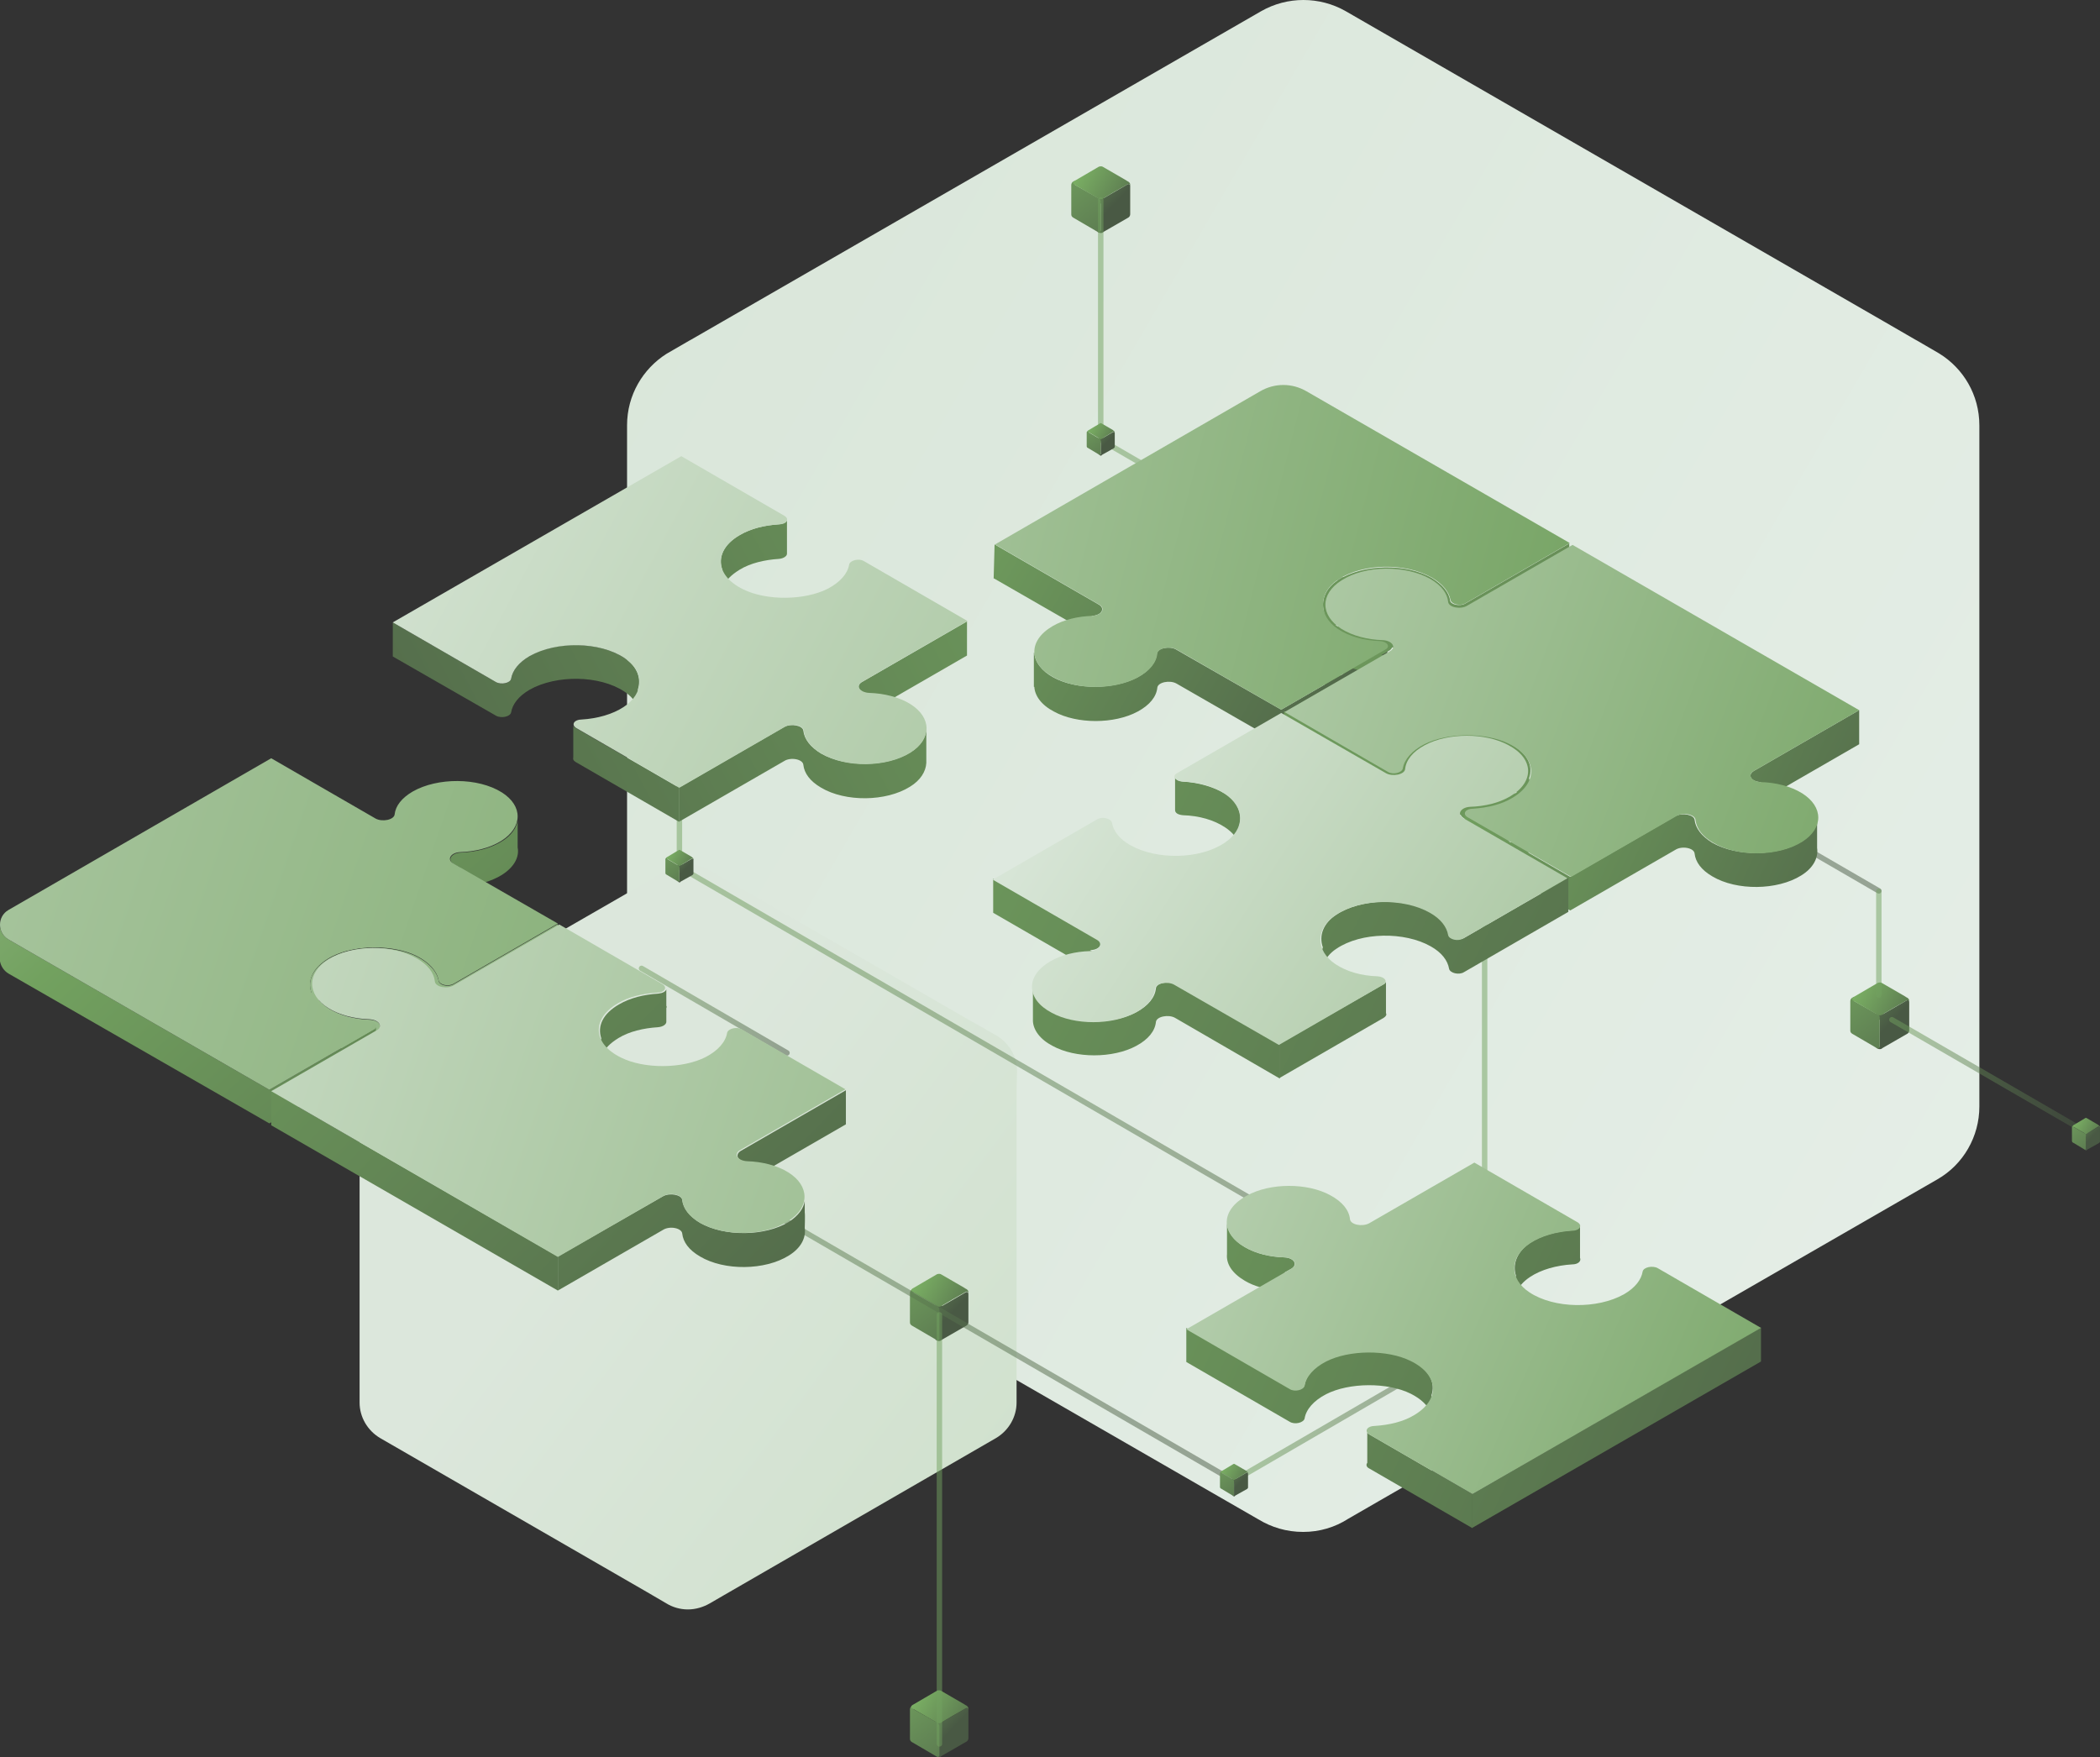 <svg width="386" height="323" viewBox="0 0 386 323" fill="none" xmlns="http://www.w3.org/2000/svg">
<rect x="0" y="0" width="386" height="323" fill="#333333" stroke="none"/>
<path d="M363.825 78.196C363.825 72.617 360.903 67.724 356.434 64.978L352.308 62.574C352.222 62.574 352.222 62.488 352.136 62.488L346.206 59.055L247.363 2.06C242.55 -0.687 236.62 -0.687 231.807 2.06L126.948 62.488C126.862 62.488 126.862 62.574 126.776 62.574L122.479 65.064C118.181 67.81 115.259 72.617 115.259 78.196V82.402C115.259 82.488 115.259 82.574 115.259 82.66V203.517C115.259 209.096 118.181 214.16 122.994 216.907L223.985 275.104L231.291 279.31C233.697 280.769 236.448 281.627 239.542 281.627C242.55 281.627 245.387 280.769 247.793 279.224L253.294 276.048L356.09 216.821C360.903 214.074 363.825 208.924 363.825 203.431V85.492V78.196Z" fill="url(#paint0_linear_665_26443)"/>
<path d="M186.941 196.908C186.941 194.161 185.48 191.844 183.331 190.47L181.354 189.355C181.354 189.355 181.354 189.355 181.268 189.269L178.346 187.638L130.3 159.913C127.979 158.539 125.057 158.539 122.737 159.913L71.768 189.269C71.768 189.269 71.682 189.269 71.682 189.355L69.62 190.556C67.471 191.93 66.096 194.247 66.096 196.908V198.968C66.096 199.054 66.096 199.054 66.096 199.054V257.851C66.096 260.512 67.557 263.002 69.877 264.375L118.955 292.701L122.479 294.761C123.596 295.448 124.971 295.877 126.432 295.877C127.894 295.877 129.269 295.448 130.472 294.761L133.136 293.216L183.073 264.375C185.394 263.002 186.855 260.512 186.855 257.851V200.513L186.941 196.908Z" fill="url(#paint1_linear_665_26443)"/>
<path d="M178.002 314.331C178.002 314.073 177.744 313.901 177.486 314.073L173.189 316.562C173.103 316.391 172.845 316.219 172.587 316.219C172.243 316.219 171.899 316.562 171.899 316.906C171.899 317.249 172.243 317.592 172.587 317.592V322.571L171.899 322.742L172.243 322.914C172.329 323 172.501 323 172.587 323C172.759 323 172.845 323 172.931 322.914L173.189 322.742L177.658 320.167C177.83 320.082 178.002 319.824 178.002 319.566V314.331Z" fill="url(#paint2_linear_665_26443)"/>
<path d="M172.329 316.734L167.945 314.245V313.473L167.602 313.644C167.43 313.73 167.258 313.988 167.258 314.245V314.417V319.653C167.258 319.91 167.344 320.082 167.602 320.254L172.157 322.915C172.415 323.086 172.673 322.915 172.673 322.657V317.421C172.673 317.078 172.501 316.82 172.329 316.734Z" fill="url(#paint3_linear_665_26443)"/>
<path d="M178.001 314.158C178.001 313.901 177.916 313.729 177.658 313.557L177.486 313.471L177.228 313.3L172.93 310.81C172.759 310.725 172.501 310.725 172.243 310.81L167.688 313.471C167.43 313.643 167.43 313.901 167.688 314.072L171.985 316.561L172.243 316.733C172.415 316.819 172.673 316.819 172.93 316.733L173.188 316.561L175.079 315.446L177.486 314.072C177.744 313.901 178.001 314.072 178.001 314.33V314.501V314.158Z" fill="url(#paint4_linear_665_26443)"/>
<path d="M207.741 34.163C207.741 33.905 207.483 33.733 207.225 33.905L202.928 36.394C202.842 36.223 202.584 36.051 202.326 36.051C201.982 36.051 201.639 36.394 201.639 36.738C201.639 37.081 201.982 37.424 202.326 37.424V42.403L201.639 42.575L201.982 42.746C202.068 42.832 202.24 42.832 202.326 42.832C202.498 42.832 202.584 42.832 202.67 42.746L202.928 42.575L207.397 39.999C207.569 39.913 207.741 39.656 207.741 39.398V34.163Z" fill="url(#paint5_linear_665_26443)"/>
<path d="M201.982 36.48L197.599 33.991V33.219L197.255 33.39C197.083 33.476 196.911 33.734 196.911 33.991V34.163V39.399C196.911 39.656 196.997 39.828 197.255 40L201.81 42.661C202.068 42.832 202.326 42.661 202.326 42.403V37.167C202.326 36.824 202.24 36.652 201.982 36.48Z" fill="url(#paint6_linear_665_26443)"/>
<path d="M207.741 33.99C207.741 33.733 207.655 33.561 207.397 33.389L207.225 33.303L206.967 33.132L202.67 30.642C202.498 30.557 202.24 30.557 201.982 30.642L197.427 33.303C197.169 33.475 197.169 33.733 197.427 33.904L201.724 36.394L201.982 36.565C202.154 36.651 202.412 36.651 202.67 36.565L202.928 36.394L204.818 35.278L207.225 33.904C207.483 33.733 207.741 33.904 207.741 34.162V34.333V33.99Z" fill="url(#paint7_linear_665_26443)"/>
<path d="M350.932 184.202C350.932 183.944 350.675 183.772 350.417 183.944L346.119 186.433C346.033 186.262 345.776 186.09 345.518 186.09C345.174 186.09 344.83 186.433 344.83 186.777C344.83 187.12 345.174 187.463 345.518 187.463V192.442L344.83 192.614L345.174 192.785C345.26 192.871 345.432 192.871 345.518 192.871C345.69 192.871 345.776 192.871 345.861 192.785L346.119 192.614L350.589 190.038C350.761 189.953 350.932 189.695 350.932 189.438V184.202Z" fill="url(#paint8_linear_665_26443)"/>
<path d="M345.174 186.52L340.79 184.03V183.258L340.446 183.429C340.274 183.515 340.103 183.773 340.103 184.03V184.202V189.438C340.103 189.695 340.188 189.867 340.446 190.039L345.002 192.7C345.259 192.871 345.517 192.7 345.517 192.442V187.12C345.517 186.863 345.431 186.605 345.174 186.52Z" fill="url(#paint9_linear_665_26443)"/>
<path d="M350.932 184.029C350.932 183.772 350.846 183.6 350.588 183.428L350.416 183.342L350.159 183.171L345.861 180.682C345.689 180.596 345.431 180.596 345.174 180.682L340.618 183.342C340.36 183.514 340.36 183.772 340.618 183.943L344.916 186.433L345.174 186.604C345.345 186.69 345.603 186.69 345.861 186.604L346.119 186.433L348.01 185.317L350.416 183.943C350.674 183.772 350.932 183.943 350.932 184.201V184.372V184.029Z" fill="url(#paint10_linear_665_26443)"/>
<path d="M178.002 237.85C178.002 237.593 177.744 237.421 177.486 237.593L173.189 240.082C173.103 239.91 172.845 239.738 172.587 239.738C172.243 239.738 171.899 240.082 171.899 240.425C171.899 240.768 172.243 241.112 172.587 241.112V246.09L171.899 246.262L172.243 246.434C172.329 246.519 172.501 246.519 172.587 246.519C172.759 246.519 172.845 246.519 172.931 246.434L173.189 246.262L177.658 243.687C177.83 243.601 178.002 243.344 178.002 243.086V237.85Z" fill="url(#paint11_linear_665_26443)"/>
<path d="M172.329 240.168L167.945 237.679V236.906L167.602 237.078C167.43 237.164 167.258 237.421 167.258 237.679V237.85V243.086C167.258 243.344 167.344 243.516 167.602 243.687L172.157 246.348C172.415 246.52 172.673 246.348 172.673 246.091V240.855C172.673 240.511 172.501 240.254 172.329 240.168Z" fill="url(#paint12_linear_665_26443)"/>
<path d="M178.001 237.592C178.001 237.334 177.916 237.162 177.658 236.991L177.486 236.905L177.228 236.733L172.93 234.244C172.759 234.158 172.501 234.158 172.243 234.244L167.688 236.905C167.43 237.077 167.43 237.334 167.688 237.506L171.985 239.995L172.243 240.167C172.415 240.253 172.673 240.253 172.93 240.167L173.188 239.995L175.079 238.879L177.486 237.506C177.744 237.334 178.001 237.506 178.001 237.763V237.935V237.592Z" fill="url(#paint13_linear_665_26443)"/>
<path d="M117.923 178.023L144.653 193.56" stroke="url(#paint14_linear_665_26443)" stroke-miterlimit="10" stroke-linecap="round" stroke-linejoin="round"/>
<path d="M82.684 188.668L226.821 272.272" stroke="url(#paint15_linear_665_26443)" stroke-miterlimit="10" stroke-linecap="round" stroke-linejoin="round"/>
<path d="M202.325 80.859L345.345 163.777" stroke="url(#paint16_linear_665_26443)" stroke-miterlimit="10" stroke-linecap="round" stroke-linejoin="round"/>
<path d="M347.752 187.465L383.937 208.409" stroke="url(#paint17_linear_665_26443)" stroke-miterlimit="10" stroke-linecap="round" stroke-linejoin="round"/>
<path d="M124.885 159.398L272.804 245.234" stroke="url(#paint18_linear_665_26443)" stroke-miterlimit="10" stroke-linecap="round" stroke-linejoin="round"/>
<path d="M272.89 245.406L226.821 272.187" stroke="url(#paint19_linear_665_26443)" stroke-miterlimit="10" stroke-linecap="round" stroke-linejoin="round"/>
<path d="M272.891 157.25V245.403" stroke="url(#paint20_linear_665_26443)" stroke-miterlimit="10" stroke-linecap="round" stroke-linejoin="round"/>
<path d="M202.325 36.738V80.858" stroke="url(#paint21_linear_665_26443)" stroke-miterlimit="10" stroke-linecap="round" stroke-linejoin="round"/>
<path d="M172.673 241.715V320.598" stroke="url(#paint22_linear_665_26443)" stroke-miterlimit="10" stroke-linecap="round" stroke-linejoin="round"/>
<path d="M124.885 114.762V159.396" stroke="url(#paint23_linear_665_26443)" stroke-miterlimit="10" stroke-linecap="round" stroke-linejoin="round"/>
<path d="M345.346 163.859V182.915" stroke="url(#paint24_linear_665_26443)" stroke-miterlimit="10" stroke-linecap="round" stroke-linejoin="round"/>
<path d="M229.4 270.898C229.4 270.812 229.228 270.727 229.142 270.727L227.079 271.928C226.993 271.842 226.907 271.757 226.821 271.757C226.649 271.757 226.478 271.928 226.478 272.1C226.478 272.272 226.649 272.443 226.821 272.443V274.847L226.478 274.933L226.649 275.018C226.735 275.018 226.735 275.104 226.821 275.104C226.907 275.104 226.907 275.104 226.993 275.018L227.079 274.933L229.228 273.731C229.314 273.645 229.4 273.559 229.4 273.473V270.898Z" fill="url(#paint25_linear_665_26443)"/>
<path d="M226.65 272.014L224.587 270.812V270.469L224.415 270.555C224.329 270.64 224.243 270.726 224.243 270.812V270.898V273.387C224.243 273.473 224.329 273.645 224.415 273.645L226.564 274.932C226.65 275.018 226.822 274.932 226.822 274.761V272.271C226.822 272.185 226.736 272.1 226.65 272.014Z" fill="url(#paint26_linear_665_26443)"/>
<path d="M229.4 270.812C229.4 270.727 229.314 270.555 229.228 270.555L229.142 270.469L229.056 270.383L226.994 269.182C226.908 269.096 226.736 269.096 226.65 269.182L224.501 270.469C224.415 270.555 224.415 270.727 224.501 270.727L226.564 271.928L226.65 272.014C226.736 272.1 226.908 272.1 226.994 272.014L227.079 271.928L227.939 271.413L229.056 270.727C229.142 270.641 229.314 270.727 229.314 270.898V270.984V270.812H229.4Z" fill="url(#paint27_linear_665_26443)"/>
<path d="M127.463 158.023C127.463 157.937 127.291 157.852 127.205 157.852L125.143 159.053C125.057 158.967 124.971 158.882 124.885 158.882C124.713 158.882 124.541 159.053 124.541 159.225C124.541 159.397 124.713 159.568 124.885 159.568V161.972L124.541 162.058L124.713 162.143C124.799 162.143 124.799 162.229 124.885 162.229C124.971 162.229 124.971 162.229 125.057 162.143L125.143 162.058L127.291 160.856C127.377 160.77 127.463 160.684 127.463 160.598V158.023Z" fill="url(#paint28_linear_665_26443)"/>
<path d="M124.713 159.139L122.65 157.937V157.594L122.479 157.68C122.393 157.765 122.307 157.851 122.307 157.937V158.023V160.512C122.307 160.598 122.393 160.77 122.479 160.77L124.627 162.057C124.713 162.143 124.885 162.057 124.885 161.886V159.396C124.885 159.31 124.799 159.225 124.713 159.139Z" fill="url(#paint29_linear_665_26443)"/>
<path d="M127.464 157.937C127.464 157.852 127.378 157.68 127.292 157.68L127.206 157.594L127.12 157.508L125.057 156.307C124.971 156.221 124.799 156.221 124.713 156.307L122.564 157.594C122.479 157.68 122.479 157.852 122.564 157.852L124.627 159.053L124.713 159.139C124.799 159.225 124.971 159.225 125.057 159.139L125.143 159.053L126.002 158.538L127.12 157.852C127.206 157.766 127.378 157.852 127.378 158.023V158.109L127.464 157.937Z" fill="url(#paint30_linear_665_26443)"/>
<path d="M204.904 79.57C204.904 79.484 204.732 79.398 204.646 79.398L202.583 80.6C202.497 80.514 202.411 80.428 202.325 80.428C202.153 80.428 201.981 80.6 201.981 80.772C201.981 80.944 202.153 81.115 202.325 81.115V83.519L201.981 83.604L202.153 83.69C202.239 83.69 202.239 83.776 202.325 83.776C202.411 83.776 202.411 83.776 202.497 83.69L202.583 83.604L204.732 82.403C204.818 82.317 204.904 82.231 204.904 82.145V79.57Z" fill="url(#paint31_linear_665_26443)"/>
<path d="M202.154 80.686L200.091 79.484V79.141L199.919 79.227C199.833 79.312 199.747 79.398 199.747 79.484V79.57V82.059C199.747 82.145 199.833 82.317 199.919 82.317L202.068 83.604C202.154 83.69 202.326 83.604 202.326 83.432V80.943C202.326 80.857 202.24 80.772 202.154 80.686Z" fill="url(#paint32_linear_665_26443)"/>
<path d="M204.904 79.484C204.904 79.398 204.818 79.227 204.732 79.227L204.646 79.141L204.56 79.055L202.497 77.853C202.411 77.768 202.24 77.768 202.154 77.853L200.005 79.141C199.919 79.227 199.919 79.398 200.005 79.398L202.068 80.6L202.154 80.686C202.24 80.772 202.411 80.772 202.497 80.686L202.583 80.6L203.443 80.085L204.56 79.398C204.646 79.313 204.818 79.398 204.818 79.57V79.656V79.484H204.904Z" fill="url(#paint33_linear_665_26443)"/>
<path d="M385.999 207.293C385.999 207.207 385.828 207.121 385.742 207.121L383.679 208.323C383.593 208.237 383.507 208.151 383.421 208.151C383.249 208.151 383.077 208.323 383.077 208.494C383.077 208.666 383.249 208.838 383.421 208.838V211.241L383.077 211.327L383.249 211.413C383.335 211.413 383.335 211.499 383.421 211.499C383.507 211.499 383.507 211.499 383.593 211.413L383.679 211.327L385.828 210.125C385.913 210.04 385.999 209.954 385.999 209.868V207.293Z" fill="url(#paint34_linear_665_26443)"/>
<path d="M383.249 208.408L381.187 207.207V206.863L381.015 206.949C380.929 207.035 380.843 207.121 380.843 207.207V207.292V209.782C380.843 209.868 380.929 210.039 381.015 210.039L383.163 211.327C383.249 211.413 383.421 211.327 383.421 211.155V208.666C383.421 208.58 383.335 208.408 383.249 208.408Z" fill="url(#paint35_linear_665_26443)"/>
<path d="M386 207.207C386 207.121 385.914 206.949 385.828 206.949L385.742 206.864L385.656 206.778L383.593 205.576C383.507 205.49 383.335 205.49 383.249 205.576L381.101 206.864C381.015 206.949 381.015 207.121 381.101 207.121L383.163 208.323L383.249 208.409C383.335 208.495 383.507 208.495 383.593 208.409L383.679 208.323L384.539 207.808L385.656 207.121C385.742 207.035 385.914 207.121 385.914 207.293V207.379V207.207H386Z" fill="url(#paint36_linear_665_26443)"/>
<path d="M270.656 274.675L323.687 244.031V250.297L270.656 280.855V274.675Z" fill="url(#paint37_linear_665_26443)"/>
<path d="M251.318 263.344C251.404 263.43 251.489 263.601 251.661 263.687L270.656 274.674V280.94L251.661 269.953C251.146 269.696 251.06 269.266 251.318 268.923V263.344Z" fill="url(#paint38_linear_665_26443)"/>
<path d="M237.05 255.19C237.995 255.791 239.628 255.362 239.8 254.589C240.058 252.958 241.433 251.327 243.754 250.126C248.051 247.98 255.099 247.894 259.311 250.04C262.749 251.757 263.952 254.246 263.092 256.563C263.436 257.593 263.436 258.623 263.006 259.653C262.405 258.366 261.201 257.164 259.311 256.22C255.013 254.074 247.965 254.16 243.754 256.306C241.433 257.508 240.058 259.138 239.8 260.769C239.628 261.542 237.995 261.971 237.05 261.37L218.055 250.383V244.117L237.05 255.19Z" fill="url(#paint39_linear_665_26443)"/>
<path d="M288.963 232.445C286.127 232.616 283.291 233.389 281.228 234.762C279.939 235.621 279.165 236.565 278.735 237.595C278.306 236.565 278.306 235.535 278.649 234.505C277.962 232.445 278.821 230.127 281.228 228.496C283.291 227.123 286.127 226.35 288.963 226.179C289.737 226.093 290.253 225.835 290.424 225.406V231.243C290.682 231.844 290.081 232.445 288.963 232.445Z" fill="url(#paint40_linear_665_26443)"/>
<path d="M237.308 235.963L235.073 237.251C232.753 237.079 230.518 236.478 228.799 235.448C226.478 234.075 225.361 232.358 225.533 230.556V227.723V224.891C225.619 226.436 226.736 228.067 228.799 229.268C230.862 230.47 233.44 231.071 236.105 231.157C237.824 231.242 238.597 232.444 237.394 233.217L236.019 233.989C236.105 233.989 236.105 233.989 236.191 233.989C237.824 233.989 238.597 235.277 237.308 235.963Z" fill="url(#paint41_linear_665_26443)"/>
<path d="M244.527 219.739C246.762 220.941 247.965 222.486 248.137 224.117C248.223 225.147 250.372 225.576 251.661 224.889L271 213.73L289.995 224.717C290.94 225.318 290.338 226.262 288.963 226.262C286.127 226.434 283.291 227.207 281.228 228.58C277.446 231.069 277.36 235.104 281.142 237.593C285.697 240.597 293.604 240.683 298.504 237.936C300.566 236.734 301.684 235.275 301.942 233.73C302.113 232.958 303.747 232.614 304.692 233.129L323.687 244.116L270.656 274.674L251.661 263.687C250.716 263.086 251.317 262.142 252.692 262.142C255.357 261.97 257.935 261.369 259.912 260.168C264.725 257.335 264.553 252.786 259.311 250.211C255.013 248.065 247.965 248.151 243.754 250.297C241.433 251.498 240.058 253.129 239.8 254.76C239.628 255.532 237.995 255.962 237.05 255.361L218.055 244.374L237.393 233.215C238.683 232.529 237.909 231.241 236.104 231.155C233.44 231.069 230.861 230.468 228.798 229.267C224.243 226.692 224.415 222.4 229.142 219.825C233.44 217.421 240.316 217.421 244.527 219.739Z" fill="url(#paint42_linear_665_26443)"/>
<path d="M270.311 159.739C272.976 159.653 275.554 158.967 277.617 157.851C279.594 156.735 280.625 155.276 280.883 153.816V155.876C281.227 157.765 280.11 159.739 277.617 161.198C275.812 162.228 273.577 162.829 271.257 163.087L269.022 161.799C267.819 161.027 268.592 159.739 270.311 159.739Z" fill="url(#paint43_linear_665_26443)"/>
<path d="M245.988 121.286C244.784 122.058 243.925 123.088 243.495 124.204C243.065 123.174 243.065 122.144 243.409 121.114C242.722 118.968 243.581 116.65 245.988 115.105C250.543 112.187 258.45 112.015 263.178 114.762C265.154 115.964 266.358 117.423 266.53 118.882C266.616 119.655 268.335 119.998 269.28 119.483L288.447 108.41V114.676L269.28 125.749C268.335 126.35 266.702 125.921 266.53 125.148C266.272 123.603 265.154 122.144 263.178 121.028C258.45 118.195 250.543 118.367 245.988 121.286Z" fill="url(#paint44_linear_665_26443)"/>
<path d="M254.067 129.012C253.981 129.012 253.981 129.012 253.895 129.012L255.27 128.24C256.559 127.553 255.786 126.265 253.981 126.179C251.231 126.094 248.48 125.407 246.417 124.119C244.269 122.832 243.323 121.115 243.495 119.398H243.409V122.231V122.746V125.579H243.495C243.323 127.295 244.269 129.012 246.417 130.385C248.222 131.501 250.543 132.188 253.036 132.36C253.121 132.36 255.872 129.098 254.067 129.012ZM243.581 122.66C243.581 122.746 243.581 122.746 243.581 122.832C243.581 122.832 243.581 122.746 243.581 122.66Z" fill="url(#paint45_linear_665_26443)"/>
<path d="M255.012 150.299C255.958 150.9 257.591 150.471 257.763 149.699C258.021 148.068 259.396 146.437 261.717 145.235C266.014 143.089 273.062 143.003 277.273 145.149C280.711 146.866 281.915 149.355 281.055 151.673C281.399 152.703 281.399 153.733 280.969 154.763C280.368 153.475 279.164 152.274 277.273 151.33C272.976 149.184 265.928 149.269 261.717 151.415C259.396 152.617 258.021 154.248 257.763 155.879C257.591 156.651 255.958 157.081 255.012 156.48L236.018 145.493V142.66V142.145V139.312L255.012 150.299Z" fill="url(#paint46_linear_665_26443)"/>
<path d="M270.311 156.821C272.976 156.735 275.554 156.049 277.617 154.933C279.594 153.817 280.625 152.358 280.883 150.898V152.958C281.227 154.847 280.11 156.821 277.617 158.28C275.812 159.31 273.577 159.911 271.257 160.169L269.022 158.881C267.819 158.194 268.592 156.907 270.311 156.821Z" fill="url(#paint47_linear_665_26443)"/>
<path d="M245.988 114.59C244.785 115.362 243.925 116.392 243.496 117.508C242.636 115.362 243.496 112.873 245.988 111.242C250.543 108.324 258.451 108.152 263.178 110.899C265.155 112.1 266.358 113.56 266.53 115.019C266.616 115.791 268.335 116.135 269.28 115.62L288.447 104.547V107.894L269.28 118.967C268.335 119.568 266.702 119.139 266.53 118.366C266.272 116.821 265.155 115.362 263.178 114.246C258.451 111.585 250.543 111.671 245.988 114.59Z" fill="url(#paint48_linear_665_26443)"/>
<path d="M246.503 120.256C248.566 121.544 251.317 122.23 254.067 122.316C255.786 122.402 256.559 123.604 255.356 124.376L253.121 125.664C250.715 125.492 248.308 124.805 246.503 123.69C244.355 122.402 243.409 120.599 243.581 118.883H243.495V115.535H243.581C243.409 117.166 244.441 118.969 246.503 120.256Z" fill="url(#paint49_linear_665_26443)"/>
<path d="M255.012 146.436C255.958 147.037 257.591 146.608 257.763 145.835C258.021 144.205 259.396 142.574 261.717 141.372C266.014 139.226 273.062 139.14 277.273 141.286C280.797 143.089 282.001 145.75 280.969 148.153C280.368 146.865 279.164 145.664 277.273 144.72C272.976 142.574 265.928 142.66 261.717 144.805C259.396 146.007 258.021 147.638 257.763 149.269C257.591 150.041 255.958 150.471 255.012 149.87L236.018 138.883V135.535L255.012 146.436Z" fill="url(#paint50_linear_665_26443)"/>
<path d="M270.311 153.044C272.976 152.958 275.554 152.271 277.617 151.155C279.594 150.04 280.625 148.58 280.883 147.121V149.181C281.227 151.07 280.11 153.044 277.617 154.503C275.812 155.533 273.577 156.134 271.257 156.391L269.022 155.104C267.819 154.331 268.592 153.13 270.311 153.044Z" fill="url(#paint51_linear_665_26443)"/>
<path d="M270.311 151.157C272.976 151.071 275.554 150.385 277.617 149.269C279.594 148.153 280.625 146.694 280.883 145.234V147.294C281.227 149.183 280.11 151.157 277.617 152.616C275.812 153.646 273.577 154.247 271.257 154.505L269.022 153.217C267.819 152.53 268.592 151.243 270.311 151.157Z" fill="url(#paint52_linear_665_26443)"/>
<path d="M245.988 112.789C244.784 113.562 243.925 114.592 243.495 115.708C243.065 114.678 243.065 113.648 243.409 112.618C242.722 110.472 243.581 108.154 245.988 106.609C250.543 103.691 258.45 103.519 263.178 106.266C265.154 107.468 266.358 108.927 266.53 110.386C266.616 111.159 268.335 111.502 269.28 110.987L288.447 99.914V106.18L269.28 117.253C268.335 117.854 266.702 117.425 266.53 116.652C266.272 115.107 265.154 113.648 263.178 112.532C258.45 109.699 250.543 109.785 245.988 112.789Z" fill="url(#paint53_linear_665_26443)"/>
<path d="M193.644 124.548C197.942 126.866 204.732 126.78 209.029 124.548C211.264 123.346 212.467 121.801 212.639 120.171C212.725 119.141 214.96 118.711 216.163 119.398L235.502 130.471L254.668 119.398C254.84 119.312 254.926 119.141 255.012 119.055V124.634C255.27 124.977 255.184 125.321 254.668 125.578L235.502 136.737L216.249 125.664C215.046 124.977 212.811 125.407 212.725 126.437C212.553 128.067 211.35 129.612 209.115 130.814C204.818 133.132 197.942 133.132 193.73 130.814C191.409 129.612 190.206 127.896 190.12 126.265H190.034V119.999H190.12C190.206 121.63 191.409 123.346 193.644 124.548Z" fill="url(#paint54_linear_665_26443)"/>
<path d="M182.814 100.086L201.981 111.159C203.185 111.845 202.497 113.133 200.692 113.219H200.606L201.981 113.991C203.185 114.678 202.497 115.966 200.692 116.051C200.348 116.051 200.09 116.051 199.747 116.137L182.729 106.352H182.643L182.814 100.086Z" fill="url(#paint55_linear_665_26443)"/>
<path d="M254.067 120.426C253.981 120.426 253.981 120.426 253.895 120.426L255.27 119.654C256.559 118.967 255.786 117.679 253.981 117.594C251.231 117.508 248.48 116.821 246.417 115.533C244.269 114.246 243.323 112.529 243.495 110.812H243.409V113.645V114.16V116.993H243.495C243.323 118.709 244.269 120.426 246.417 121.799C248.222 122.915 250.543 123.602 253.036 123.774C253.121 123.774 255.872 120.512 254.067 120.426ZM243.581 114.16C243.581 114.246 243.581 114.246 243.581 114.332C243.581 114.246 243.581 114.16 243.581 114.16Z" fill="url(#paint56_linear_665_26443)"/>
<path d="M255.012 141.714C255.958 142.314 257.591 141.885 257.763 141.113C258.021 139.482 259.396 137.851 261.717 136.649C266.014 134.503 273.062 134.418 277.273 136.563C280.711 138.28 281.915 140.769 281.055 143.087C281.399 144.117 281.399 145.147 280.969 146.177C280.368 144.889 279.164 143.688 277.273 142.744C272.976 140.598 265.928 140.684 261.717 142.829C259.396 144.031 258.021 145.662 257.763 147.293C257.591 148.065 255.958 148.495 255.012 147.894L236.018 136.907V134.074V133.559V130.727L255.012 141.714Z" fill="url(#paint57_linear_665_26443)"/>
<path d="M322.397 141.713L341.735 130.555V136.821L324.631 146.692C324.288 146.692 324.03 146.606 323.686 146.606C321.967 146.52 321.193 145.318 322.397 144.546L323.772 143.773C323.686 143.773 323.686 143.773 323.6 143.773C321.881 143.688 321.107 142.486 322.397 141.713Z" fill="url(#paint58_linear_665_26443)"/>
<path d="M270.311 148.325C272.976 148.239 275.554 147.552 277.617 146.437C279.594 145.321 280.625 143.862 280.883 142.402V144.462C281.227 146.351 280.11 148.325 277.617 149.784C275.812 150.814 273.577 151.415 271.257 151.673L269.022 150.385C267.819 149.613 268.592 148.411 270.311 148.325Z" fill="url(#paint59_linear_665_26443)"/>
<path d="M269.195 149.613C269.195 149.785 269.367 150.042 269.625 150.214L288.619 161.201L307.958 150.042C309.247 149.356 311.396 149.785 311.482 150.729C311.654 152.274 312.771 153.733 314.748 154.935C319.303 157.51 326.695 157.424 331.079 154.763C332.798 153.648 333.829 152.36 334.001 150.901V155.879C334.259 157.682 333.313 159.57 331.079 160.944C326.695 163.69 319.217 163.776 314.748 161.115C312.685 159.914 311.654 158.454 311.482 156.909C311.396 155.879 309.161 155.45 307.958 156.223L288.619 167.381L269.625 156.394C269.281 156.137 269.109 155.879 269.195 155.622V149.613Z" fill="url(#paint60_linear_665_26443)"/>
<path d="M217.452 143.69C220.289 143.862 223.039 144.634 225.188 145.922C227.594 147.467 228.454 149.785 227.766 151.845C228.11 152.875 228.11 153.991 227.68 154.935C227.251 153.905 226.477 152.961 225.188 152.102C223.125 150.729 220.375 149.956 217.452 149.87C216.507 149.785 215.991 149.441 215.991 148.926V142.746C215.991 143.261 216.593 143.604 217.452 143.69Z" fill="url(#paint61_linear_665_26443)"/>
<path d="M245.644 168.152C250.2 165.148 258.193 164.976 263.006 167.723C264.983 168.925 266.186 170.384 266.358 171.843C266.444 172.616 268.163 172.959 269.109 172.444L288.276 161.371V167.637L269.109 178.71C268.163 179.311 266.53 178.882 266.358 178.109C266.101 176.564 264.983 175.105 263.006 173.989C258.193 171.242 250.2 171.328 245.644 174.418C244.441 175.191 243.668 176.221 243.238 177.251C242.808 176.221 242.808 175.191 243.152 174.161C242.378 172.015 243.238 169.697 245.644 168.152Z" fill="url(#paint62_linear_665_26443)"/>
<path d="M182.557 167.809V161.543L201.723 172.616C202.927 173.302 202.239 174.59 200.434 174.676H200.348L201.723 175.448C202.927 176.135 202.239 177.423 200.434 177.508C200.09 177.508 199.833 177.508 199.489 177.594L182.557 167.809Z" fill="url(#paint63_linear_665_26443)"/>
<path d="M254.325 180.941C254.583 180.855 254.669 180.683 254.755 180.512V186.263C254.927 186.52 254.755 186.864 254.325 187.121L235.158 198.194V191.928L254.325 180.941Z" fill="url(#paint64_linear_665_26443)"/>
<path d="M189.862 181.544C189.948 183.175 191.152 184.892 193.472 186.093C197.77 188.411 204.56 188.325 208.857 186.093C211.092 184.892 212.295 183.347 212.467 181.716C212.553 180.686 214.788 180.256 215.991 180.943L235.244 192.016V198.282L215.991 187.123C214.788 186.437 212.553 186.866 212.467 187.896C212.295 189.527 211.092 191.072 208.857 192.273C204.56 194.591 197.684 194.591 193.472 192.273C191.152 191.072 189.948 189.355 189.862 187.724V187.638C189.862 187.553 189.862 187.467 189.862 187.381V181.544Z" fill="url(#paint65_linear_665_26443)"/>
<path d="M225.102 145.92C223.039 144.547 220.289 143.774 217.366 143.688C215.991 143.602 215.389 142.658 216.335 142.143L235.502 131.07L254.754 142.143C255.958 142.83 258.192 142.401 258.278 141.371C258.45 139.74 259.654 138.195 261.888 136.993C266.186 134.675 273.062 134.675 277.273 136.993C282 139.482 282.086 143.774 277.531 146.435C275.468 147.637 272.89 148.237 270.225 148.323C268.506 148.409 267.733 149.697 268.936 150.383L288.103 161.456L268.936 172.529C267.991 173.13 266.358 172.701 266.186 171.928C265.928 170.383 264.81 168.924 262.834 167.808C258.02 165.061 250.027 165.147 245.472 168.237C241.776 170.726 241.776 174.761 245.472 177.25C247.535 178.623 250.285 179.396 253.207 179.482C254.582 179.568 255.184 180.512 254.239 181.027L235.072 192.1L215.819 181.027C214.616 180.34 212.381 180.769 212.295 181.799C212.123 183.43 210.92 184.975 208.685 186.177C204.388 188.494 197.512 188.494 193.3 186.177C188.573 183.688 188.487 179.396 193.043 176.735C195.105 175.533 197.684 174.932 200.348 174.847C202.067 174.761 202.841 173.473 201.637 172.786L182.471 161.714L201.637 150.641C202.583 150.04 204.216 150.469 204.388 151.242C204.646 152.787 205.763 154.246 207.74 155.362C212.553 158.109 220.546 158.023 225.102 154.933C228.884 152.443 228.884 148.409 225.102 145.92Z" fill="url(#paint66_linear_665_26443)"/>
<path d="M263.178 106.181C258.365 103.434 250.544 103.52 245.988 106.524C242.293 108.927 242.207 113.133 245.902 115.623C247.965 116.996 250.716 117.769 253.638 117.854C255.013 117.94 255.615 118.884 254.669 119.399L235.503 130.472L216.25 119.399C215.047 118.713 212.812 119.142 212.726 120.172C212.554 121.803 211.351 123.348 209.116 124.55C204.819 126.867 197.943 126.867 193.731 124.55C189.004 122.06 188.918 117.769 193.473 115.108C195.536 113.906 198.114 113.305 200.779 113.219C202.498 113.133 203.271 111.846 202.068 111.159L182.901 100.086L231.635 71.932C234.299 70.387 237.479 70.387 240.144 71.932L288.534 99.829L269.367 110.902C268.421 111.502 266.788 111.073 266.616 110.301C266.358 108.842 265.241 107.382 263.178 106.181Z" fill="url(#paint67_linear_665_26443)"/>
<path d="M262.92 106.438C264.983 107.64 266.014 109.099 266.186 110.644C266.272 111.674 268.507 112.103 269.71 111.331L289.048 100.172L341.736 130.558L322.397 141.716C321.108 142.403 321.881 143.691 323.686 143.776C326.437 143.862 329.187 144.549 331.25 145.837C335.203 148.326 335.203 152.274 331.25 154.763C326.866 157.51 319.389 157.596 314.919 154.935C312.857 153.733 311.825 152.274 311.653 150.729C311.567 149.699 309.333 149.27 308.129 150.042L288.791 161.201L269.71 150.214C268.764 149.613 269.366 148.669 270.741 148.669C273.406 148.497 275.984 147.897 277.961 146.695C282.774 143.862 282.602 139.313 277.359 136.738C273.062 134.592 266.014 134.678 261.802 136.824C259.482 138.025 258.107 139.656 257.849 141.287C257.677 142.06 256.044 142.489 255.098 141.888L236.104 130.901L255.442 119.742C256.731 119.056 255.958 117.768 254.153 117.682C251.403 117.597 248.652 116.91 246.589 115.622C242.636 113.133 242.636 109.185 246.589 106.695C250.973 103.863 258.364 103.863 262.92 106.438Z" fill="url(#paint68_linear_665_26443)"/>
<path d="M121.877 219.915C123.166 219.229 125.315 219.658 125.401 220.602C125.573 222.147 126.69 223.606 128.667 224.808C133.222 227.383 140.614 227.297 144.997 224.636C146.716 223.52 147.748 222.147 147.92 220.774V222.919C148.005 223.263 147.92 225.752 147.92 225.752C148.177 227.555 147.232 229.443 144.997 230.816C140.614 233.563 133.136 233.649 128.667 230.988C126.604 229.786 125.573 228.327 125.401 226.782C125.315 225.752 123.08 225.323 121.877 226.095L102.538 237.254V230.988L121.877 219.915Z" fill="url(#paint69_linear_665_26443)"/>
<path d="M57.5 184.98C57.414 184.551 57.414 184.122 57.5 183.693V181.633C57.758 183.006 58.703 184.294 60.422 185.41C62.485 186.697 65.236 187.384 67.986 187.47C69.705 187.555 70.478 188.757 69.275 189.53L67.9 190.302C67.986 190.302 67.986 190.302 68.072 190.302C69.791 190.388 70.564 191.59 69.361 192.362L67.126 193.65C64.72 193.478 62.313 192.791 60.508 191.676C58.274 190.302 57.328 188.414 57.586 186.611V184.98H57.5Z" fill="url(#paint70_linear_665_26443)"/>
<path d="M120.93 188.843C118.266 189.015 115.688 189.616 113.711 190.818C112.164 191.762 111.132 192.792 110.617 193.993C110.187 192.963 110.101 191.933 110.531 190.903C109.757 188.672 110.788 186.354 113.797 184.637C115.859 183.436 118.352 182.835 121.016 182.663C121.79 182.577 122.306 182.32 122.478 181.891V184.723V184.895C122.564 185.067 122.564 185.152 122.478 185.324V187.727C122.564 188.242 121.962 188.757 120.93 188.843Z" fill="url(#paint71_linear_665_26443)"/>
<path d="M137.519 216.481C135.8 216.395 135.027 215.193 136.23 214.421L137.605 213.648C137.519 213.648 137.519 213.648 137.433 213.648C135.714 213.563 134.941 212.361 136.144 211.588L155.483 200.43V206.696L138.379 216.567C138.207 216.481 137.863 216.481 137.519 216.481Z" fill="url(#paint72_linear_665_26443)"/>
<path d="M1.547 172.704L49.507 200.343L68.674 189.27C68.932 189.184 69.018 189.013 69.103 188.841V191.674V191.76C69.189 191.931 69.189 192.103 69.103 192.189V194.592C69.189 194.85 69.103 195.193 68.674 195.45L49.507 206.523L1.547 178.97C0.688 178.455 0.172 177.597 0 176.738V173.906V172.961V172.79V170.129C0 171.073 0.516 172.103 1.547 172.704Z" fill="url(#paint73_linear_665_26443)"/>
<path d="M92.224 160.859C90.419 161.975 88.013 162.662 85.606 162.919L83.372 161.632C82.168 160.945 82.942 159.658 84.661 159.572H84.747L83.372 158.799C82.168 158.113 82.942 156.825 84.661 156.739C87.411 156.653 90.162 155.967 92.224 154.679C93.943 153.649 94.889 152.276 95.147 150.902V155.795C95.49 157.512 94.545 159.4 92.224 160.859Z" fill="url(#paint74_linear_665_26443)"/>
<path d="M61.11 182.06C59.219 183.004 57.93 184.292 57.328 185.579C56.899 184.549 56.813 183.519 57.242 182.489C56.383 180.171 57.672 177.596 61.11 175.88C65.408 173.734 72.456 173.734 76.667 175.88C78.988 177.081 80.363 178.712 80.621 180.343C80.793 181.116 82.34 181.545 83.371 180.944L102.538 169.871V172.704V173.219V176.051L83.371 187.038C82.426 187.639 80.793 187.21 80.621 186.437C80.363 184.807 79.074 183.176 76.667 181.974C72.456 179.914 65.408 179.914 61.11 182.06Z" fill="url(#paint75_linear_665_26443)"/>
<path d="M49.851 200.602L102.538 230.987V237.253L49.851 206.868V200.602Z" fill="url(#paint76_linear_665_26443)"/>
<path d="M128.666 224.806C126.604 223.604 125.572 222.145 125.4 220.6C125.314 219.57 123.08 219.141 121.876 219.913L102.538 231.072L49.851 200.6L69.189 189.442C70.478 188.755 69.705 187.468 67.9 187.382C65.15 187.296 62.399 186.609 60.336 185.322C56.383 182.832 56.383 178.884 60.336 176.395C64.72 173.648 72.198 173.562 76.667 176.223C78.73 177.425 79.761 178.884 79.933 180.429C80.019 181.459 82.254 181.888 83.457 181.116L102.796 169.957L121.79 180.944C122.736 181.545 122.134 182.489 120.759 182.489C118.095 182.661 115.516 183.262 113.539 184.463C108.726 187.296 108.898 191.845 114.141 194.42C118.438 196.566 125.486 196.48 129.698 194.334C132.018 193.133 133.394 191.502 133.652 189.871C133.823 189.098 135.456 188.669 136.402 189.27L155.397 200.257L136.058 211.416C134.769 212.102 135.542 213.39 137.347 213.476C140.098 213.562 142.848 214.248 144.911 215.536C148.865 218.025 148.865 221.973 144.911 224.463C140.613 227.295 133.222 227.381 128.666 224.806Z" fill="url(#paint77_linear_665_26443)"/>
<path d="M60.423 185.836C55.609 183.089 55.867 178.454 61.11 175.793C65.408 173.647 72.456 173.647 76.667 175.793C78.988 176.995 80.363 178.625 80.621 180.256C80.793 181.029 82.34 181.458 83.371 180.857L102.538 169.784L83.285 158.711C82.082 158.025 82.856 156.737 84.575 156.651C87.325 156.566 90.075 155.879 92.138 154.591C96.092 152.102 96.178 148.154 92.224 145.664C87.841 142.918 80.449 142.918 75.894 145.493C73.831 146.694 72.713 148.154 72.541 149.699C72.456 150.729 70.221 151.158 69.018 150.471L49.851 139.398L1.547 167.295C-0.516 168.497 -0.516 171.501 1.547 172.703L49.507 200.342L68.674 189.269C69.619 188.668 69.018 187.724 67.642 187.724C65.064 187.638 62.485 186.951 60.423 185.836Z" fill="url(#paint78_linear_665_26443)"/>
<path d="M158.491 128.237L159.866 127.465C159.78 127.465 159.78 127.465 159.694 127.465C157.975 127.379 157.202 126.177 158.405 125.405L177.743 114.246V120.512L160.639 130.383C160.296 130.383 160.038 130.297 159.694 130.297C158.061 130.212 157.287 128.924 158.491 128.237Z" fill="url(#paint79_linear_665_26443)"/>
<path d="M135.972 98.368C138.035 97.166 140.527 96.565 143.192 96.394C144.051 96.308 144.653 95.964 144.653 95.535V101.801C144.653 102.23 144.051 102.66 143.192 102.745C140.527 102.917 137.949 103.518 135.972 104.72C134.425 105.664 133.394 106.694 132.878 107.896C132.448 106.865 132.362 105.835 132.792 104.805C131.933 102.488 132.964 100.084 135.972 98.368Z" fill="url(#paint80_linear_665_26443)"/>
<path d="M105.374 133.387C105.46 133.558 105.546 133.73 105.803 133.816L124.798 144.803V151.069L105.803 140.082C105.374 139.824 105.288 139.567 105.374 139.224V133.387Z" fill="url(#paint81_linear_665_26443)"/>
<path d="M144.138 133.646C145.427 132.959 147.575 133.388 147.661 134.332C147.833 135.877 148.951 137.337 150.928 138.538C155.483 141.113 162.875 141.028 167.258 138.367C169.235 137.165 170.18 135.62 170.266 133.989V140.255C170.18 141.8 169.235 143.431 167.258 144.633C162.875 147.379 155.397 147.465 150.928 144.804C148.865 143.603 147.833 142.143 147.661 140.598C147.575 139.568 145.341 139.139 144.138 139.912L124.799 151.07V144.804L144.138 133.646Z" fill="url(#paint82_linear_665_26443)"/>
<path d="M91.192 125.405C92.138 126.006 93.771 125.577 93.942 124.804C94.2 123.259 95.318 121.8 97.38 120.598C102.194 117.766 110.187 117.937 114.742 120.941C117.149 122.487 117.922 124.718 117.235 126.778C117.579 127.808 117.579 128.838 117.149 129.868C116.719 128.838 115.946 127.894 114.742 127.122C110.187 124.117 102.28 124.032 97.38 126.778C95.318 127.98 94.2 129.439 93.942 130.984C93.771 131.757 92.138 132.1 91.192 131.585L72.197 120.684V114.418L91.192 125.405Z" fill="url(#paint83_linear_665_26443)"/>
<path d="M144.223 94.85C145.169 95.451 144.567 96.395 143.192 96.395C140.527 96.567 137.949 97.168 135.972 98.37C131.159 101.202 131.331 105.751 136.574 108.326C140.871 110.472 147.919 110.387 152.13 108.241C154.451 107.039 155.826 105.408 156.084 103.777C156.256 103.005 157.889 102.575 158.835 103.176L177.829 114.163L158.491 125.322C157.201 126.009 157.975 127.296 159.78 127.382C162.53 127.468 165.281 128.155 167.344 129.442C171.297 131.931 171.297 135.88 167.344 138.369C162.96 141.116 155.482 141.202 151.013 138.541C148.95 137.339 147.919 135.88 147.747 134.335C147.661 133.305 145.426 132.876 144.223 133.648L124.884 144.807L105.89 133.82C104.944 133.219 105.546 132.275 106.921 132.275C109.757 132.103 112.594 131.33 114.656 129.957C118.438 127.468 118.524 123.434 114.742 120.944C110.187 117.94 102.28 117.854 97.38 120.601C95.318 121.803 94.2 123.262 93.942 124.807C93.771 125.579 92.138 125.923 91.192 125.408L72.197 114.421L125.228 83.863L144.223 94.85Z" fill="url(#paint84_linear_665_26443)"/>
<defs>
<linearGradient id="paint0_linear_665_26443" x1="-378.069" y1="-217.759" x2="539.137" y2="316.207" gradientUnits="userSpaceOnUse">
<stop stop-color="#C5D8C2"/>
<stop offset="1" stop-color="#ECF3EF"/>
</linearGradient>
<linearGradient id="paint1_linear_665_26443" x1="110.124" y1="215.001" x2="724.857" y2="680.395" gradientUnits="userSpaceOnUse">
<stop stop-color="#DCE7DC"/>
<stop offset="1" stop-color="#7EB666"/>
</linearGradient>
<linearGradient id="paint2_linear_665_26443" x1="165.361" y1="309.292" x2="174.714" y2="318.211" gradientUnits="userSpaceOnUse">
<stop stop-color="#72A15F"/>
<stop offset="1" stop-color="#495944"/>
</linearGradient>
<linearGradient id="paint3_linear_665_26443" x1="163.599" y1="310.379" x2="182.743" y2="334.72" gradientUnits="userSpaceOnUse">
<stop stop-color="#72A15F"/>
<stop offset="1" stop-color="#495944"/>
</linearGradient>
<linearGradient id="paint4_linear_665_26443" x1="152.267" y1="301.948" x2="182.927" y2="319.797" gradientUnits="userSpaceOnUse">
<stop stop-color="#ECF3EF"/>
<stop offset="0.5" stop-color="#7EB666"/>
<stop offset="1" stop-color="#495944"/>
</linearGradient>
<linearGradient id="paint5_linear_665_26443" x1="195.05" y1="29.118" x2="204.403" y2="38.038" gradientUnits="userSpaceOnUse">
<stop stop-color="#72A15F"/>
<stop offset="1" stop-color="#495944"/>
</linearGradient>
<linearGradient id="paint6_linear_665_26443" x1="193.287" y1="30.205" x2="212.431" y2="54.546" gradientUnits="userSpaceOnUse">
<stop stop-color="#72A15F"/>
<stop offset="1" stop-color="#495944"/>
</linearGradient>
<linearGradient id="paint7_linear_665_26443" x1="181.956" y1="21.774" x2="212.616" y2="39.623" gradientUnits="userSpaceOnUse">
<stop stop-color="#ECF3EF"/>
<stop offset="0.5" stop-color="#7EB666"/>
<stop offset="1" stop-color="#495944"/>
</linearGradient>
<linearGradient id="paint8_linear_665_26443" x1="338.228" y1="179.106" x2="347.581" y2="188.025" gradientUnits="userSpaceOnUse">
<stop stop-color="#72A15F"/>
<stop offset="1" stop-color="#495944"/>
</linearGradient>
<linearGradient id="paint9_linear_665_26443" x1="336.466" y1="180.192" x2="355.61" y2="204.533" gradientUnits="userSpaceOnUse">
<stop stop-color="#72A15F"/>
<stop offset="1" stop-color="#495944"/>
</linearGradient>
<linearGradient id="paint10_linear_665_26443" x1="325.134" y1="171.762" x2="355.794" y2="189.611" gradientUnits="userSpaceOnUse">
<stop stop-color="#ECF3EF"/>
<stop offset="0.5" stop-color="#7EB666"/>
<stop offset="1" stop-color="#495944"/>
</linearGradient>
<linearGradient id="paint11_linear_665_26443" x1="165.361" y1="232.738" x2="174.714" y2="241.657" gradientUnits="userSpaceOnUse">
<stop stop-color="#72A15F"/>
<stop offset="1" stop-color="#495944"/>
</linearGradient>
<linearGradient id="paint12_linear_665_26443" x1="163.599" y1="233.824" x2="182.743" y2="258.165" gradientUnits="userSpaceOnUse">
<stop stop-color="#72A15F"/>
<stop offset="1" stop-color="#495944"/>
</linearGradient>
<linearGradient id="paint13_linear_665_26443" x1="152.267" y1="225.393" x2="182.927" y2="243.243" gradientUnits="userSpaceOnUse">
<stop stop-color="#ECF3EF"/>
<stop offset="0.5" stop-color="#7EB666"/>
<stop offset="1" stop-color="#495944"/>
</linearGradient>
<linearGradient id="paint14_linear_665_26443" x1="117.488" y1="185.768" x2="145.074" y2="185.768" gradientUnits="userSpaceOnUse">
<stop stop-color="#72A15F" stop-opacity="0.5"/>
<stop offset="1" stop-color="#495944" stop-opacity="0.5"/>
</linearGradient>
<linearGradient id="paint15_linear_665_26443" x1="82.292" y1="230.505" x2="227.23" y2="230.505" gradientUnits="userSpaceOnUse">
<stop stop-color="#72A15F" stop-opacity="0.5"/>
<stop offset="1" stop-color="#495944" stop-opacity="0.5"/>
</linearGradient>
<linearGradient id="paint16_linear_665_26443" x1="201.914" y1="122.319" x2="345.781" y2="122.319" gradientUnits="userSpaceOnUse">
<stop stop-color="#72A15F" stop-opacity="0.5"/>
<stop offset="1" stop-color="#495944" stop-opacity="0.5"/>
</linearGradient>
<linearGradient id="paint17_linear_665_26443" x1="347.31" y1="197.931" x2="384.369" y2="197.931" gradientUnits="userSpaceOnUse">
<stop stop-color="#72A15F" stop-opacity="0.5"/>
<stop offset="1" stop-color="#495944" stop-opacity="0.5"/>
</linearGradient>
<linearGradient id="paint18_linear_665_26443" x1="124.427" y1="202.346" x2="273.206" y2="202.346" gradientUnits="userSpaceOnUse">
<stop stop-color="#72A15F" stop-opacity="0.5"/>
<stop offset="1" stop-color="#495944" stop-opacity="0.5"/>
</linearGradient>
<linearGradient id="paint19_linear_665_26443" x1="226.37" y1="258.826" x2="273.333" y2="258.826" gradientUnits="userSpaceOnUse">
<stop stop-color="#72A15F" stop-opacity="0.5"/>
<stop offset="1" stop-color="#495944" stop-opacity="0.5"/>
</linearGradient>
<linearGradient id="paint20_linear_665_26443" x1="-nan" y1="-nan" x2="-nan" y2="-nan" gradientUnits="userSpaceOnUse">
<stop stop-color="#72A15F" stop-opacity="0.5"/>
<stop offset="1" stop-color="#495944" stop-opacity="0.5"/>
</linearGradient>
<linearGradient id="paint21_linear_665_26443" x1="-nan" y1="-nan" x2="-nan" y2="-nan" gradientUnits="userSpaceOnUse">
<stop stop-color="#72A15F" stop-opacity="0.5"/>
<stop offset="1" stop-color="#495944" stop-opacity="0.5"/>
</linearGradient>
<linearGradient id="paint22_linear_665_26443" x1="-nan" y1="-nan" x2="-nan" y2="-nan" gradientUnits="userSpaceOnUse">
<stop stop-color="#72A15F" stop-opacity="0.5"/>
<stop offset="1" stop-color="#495944" stop-opacity="0.5"/>
</linearGradient>
<linearGradient id="paint23_linear_665_26443" x1="-nan" y1="-nan" x2="-nan" y2="-nan" gradientUnits="userSpaceOnUse">
<stop stop-color="#72A15F" stop-opacity="0.5"/>
<stop offset="1" stop-color="#495944" stop-opacity="0.5"/>
</linearGradient>
<linearGradient id="paint24_linear_665_26443" x1="-nan" y1="-nan" x2="-nan" y2="-nan" gradientUnits="userSpaceOnUse">
<stop stop-color="#72A15F" stop-opacity="0.5"/>
<stop offset="1" stop-color="#495944" stop-opacity="0.5"/>
</linearGradient>
<linearGradient id="paint25_linear_665_26443" x1="223.31" y1="268.471" x2="227.787" y2="272.741" gradientUnits="userSpaceOnUse">
<stop stop-color="#72A15F"/>
<stop offset="1" stop-color="#495944"/>
</linearGradient>
<linearGradient id="paint26_linear_665_26443" x1="222.467" y1="268.991" x2="231.631" y2="280.642" gradientUnits="userSpaceOnUse">
<stop stop-color="#72A15F"/>
<stop offset="1" stop-color="#495944"/>
</linearGradient>
<linearGradient id="paint27_linear_665_26443" x1="217.043" y1="264.956" x2="231.719" y2="273.5" gradientUnits="userSpaceOnUse">
<stop stop-color="#ECF3EF"/>
<stop offset="0.5" stop-color="#7EB666"/>
<stop offset="1" stop-color="#495944"/>
</linearGradient>
<linearGradient id="paint28_linear_665_26443" x1="121.366" y1="155.627" x2="125.843" y2="159.896" gradientUnits="userSpaceOnUse">
<stop stop-color="#72A15F"/>
<stop offset="1" stop-color="#495944"/>
</linearGradient>
<linearGradient id="paint29_linear_665_26443" x1="120.523" y1="156.146" x2="129.687" y2="167.797" gradientUnits="userSpaceOnUse">
<stop stop-color="#72A15F"/>
<stop offset="1" stop-color="#495944"/>
</linearGradient>
<linearGradient id="paint30_linear_665_26443" x1="115.099" y1="152.112" x2="129.775" y2="160.655" gradientUnits="userSpaceOnUse">
<stop stop-color="#ECF3EF"/>
<stop offset="0.5" stop-color="#7EB666"/>
<stop offset="1" stop-color="#495944"/>
</linearGradient>
<linearGradient id="paint31_linear_665_26443" x1="198.85" y1="77.181" x2="203.327" y2="81.451" gradientUnits="userSpaceOnUse">
<stop stop-color="#72A15F"/>
<stop offset="1" stop-color="#495944"/>
</linearGradient>
<linearGradient id="paint32_linear_665_26443" x1="198.007" y1="77.701" x2="207.171" y2="89.352" gradientUnits="userSpaceOnUse">
<stop stop-color="#72A15F"/>
<stop offset="1" stop-color="#495944"/>
</linearGradient>
<linearGradient id="paint33_linear_665_26443" x1="192.583" y1="73.666" x2="207.259" y2="82.21" gradientUnits="userSpaceOnUse">
<stop stop-color="#ECF3EF"/>
<stop offset="0.5" stop-color="#7EB666"/>
<stop offset="1" stop-color="#495944"/>
</linearGradient>
<linearGradient id="paint34_linear_665_26443" x1="379.925" y1="204.848" x2="384.402" y2="209.117" gradientUnits="userSpaceOnUse">
<stop stop-color="#72A15F"/>
<stop offset="1" stop-color="#495944"/>
</linearGradient>
<linearGradient id="paint35_linear_665_26443" x1="379.082" y1="205.368" x2="388.245" y2="217.019" gradientUnits="userSpaceOnUse">
<stop stop-color="#72A15F"/>
<stop offset="1" stop-color="#495944"/>
</linearGradient>
<linearGradient id="paint36_linear_665_26443" x1="373.657" y1="201.333" x2="388.333" y2="209.877" gradientUnits="userSpaceOnUse">
<stop stop-color="#ECF3EF"/>
<stop offset="0.5" stop-color="#7EB666"/>
<stop offset="1" stop-color="#495944"/>
</linearGradient>
<linearGradient id="paint37_linear_665_26443" x1="-3.506" y1="128.582" x2="367.633" y2="294.278" gradientUnits="userSpaceOnUse">
<stop stop-color="#ECF3EF"/>
<stop offset="0.5" stop-color="#72A15F"/>
<stop offset="1" stop-color="#495944"/>
</linearGradient>
<linearGradient id="paint38_linear_665_26443" x1="-13.098" y1="150.065" x2="358.042" y2="315.761" gradientUnits="userSpaceOnUse">
<stop stop-color="#ECF3EF"/>
<stop offset="0.5" stop-color="#72A15F"/>
<stop offset="1" stop-color="#495944"/>
</linearGradient>
<linearGradient id="paint39_linear_665_26443" x1="-9.142" y1="141.206" x2="361.997" y2="306.902" gradientUnits="userSpaceOnUse">
<stop stop-color="#ECF3EF"/>
<stop offset="0.5" stop-color="#72A15F"/>
<stop offset="1" stop-color="#495944"/>
</linearGradient>
<linearGradient id="paint40_linear_665_26443" x1="5.916" y1="107.478" x2="377.055" y2="273.174" gradientUnits="userSpaceOnUse">
<stop stop-color="#ECF3EF"/>
<stop offset="0.5" stop-color="#72A15F"/>
<stop offset="1" stop-color="#495944"/>
</linearGradient>
<linearGradient id="paint41_linear_665_26443" x1="-3.088" y1="127.647" x2="368.051" y2="293.343" gradientUnits="userSpaceOnUse">
<stop stop-color="#ECF3EF"/>
<stop offset="0.5" stop-color="#72A15F"/>
<stop offset="1" stop-color="#495944"/>
</linearGradient>
<linearGradient id="paint42_linear_665_26443" x1="120.933" y1="179.013" x2="564.574" y2="372.328" gradientUnits="userSpaceOnUse">
<stop stop-color="#ECF3EF"/>
<stop offset="0.5" stop-color="#72A15F"/>
<stop offset="1" stop-color="#495944"/>
</linearGradient>
<linearGradient id="paint43_linear_665_26443" x1="-26.895" y1="481.103" x2="510.379" y2="-93.537" gradientUnits="userSpaceOnUse">
<stop stop-color="#ECF3EF"/>
<stop offset="0.5" stop-color="#72A15F"/>
<stop offset="1" stop-color="#495944"/>
</linearGradient>
<linearGradient id="paint44_linear_665_26443" x1="-53.197" y1="456.512" x2="484.076" y2="-118.129" gradientUnits="userSpaceOnUse">
<stop stop-color="#ECF3EF"/>
<stop offset="0.5" stop-color="#72A15F"/>
<stop offset="1" stop-color="#495944"/>
</linearGradient>
<linearGradient id="paint45_linear_665_26443" x1="-57.729" y1="452.276" x2="479.545" y2="-122.365" gradientUnits="userSpaceOnUse">
<stop stop-color="#ECF3EF"/>
<stop offset="0.5" stop-color="#72A15F"/>
<stop offset="1" stop-color="#495944"/>
</linearGradient>
<linearGradient id="paint46_linear_665_26443" x1="-41.65" y1="467.309" x2="495.623" y2="-107.331" gradientUnits="userSpaceOnUse">
<stop stop-color="#ECF3EF"/>
<stop offset="0.5" stop-color="#72A15F"/>
<stop offset="1" stop-color="#495944"/>
</linearGradient>
<linearGradient id="paint47_linear_665_26443" x1="-28.32" y1="479.771" x2="508.954" y2="-94.869" gradientUnits="userSpaceOnUse">
<stop stop-color="#ECF3EF"/>
<stop offset="0.5" stop-color="#72A15F"/>
<stop offset="1" stop-color="#495944"/>
</linearGradient>
<linearGradient id="paint48_linear_665_26443" x1="-55.827" y1="454.052" x2="481.447" y2="-120.588" gradientUnits="userSpaceOnUse">
<stop stop-color="#ECF3EF"/>
<stop offset="0.5" stop-color="#72A15F"/>
<stop offset="1" stop-color="#495944"/>
</linearGradient>
<linearGradient id="paint49_linear_665_26443" x1="-60.056" y1="450.099" x2="477.217" y2="-124.541" gradientUnits="userSpaceOnUse">
<stop stop-color="#ECF3EF"/>
<stop offset="0.5" stop-color="#72A15F"/>
<stop offset="1" stop-color="#495944"/>
</linearGradient>
<linearGradient id="paint50_linear_665_26443" x1="-44.28" y1="464.85" x2="492.994" y2="-109.79" gradientUnits="userSpaceOnUse">
<stop stop-color="#ECF3EF"/>
<stop offset="0.5" stop-color="#72A15F"/>
<stop offset="1" stop-color="#495944"/>
</linearGradient>
<linearGradient id="paint51_linear_665_26443" x1="-30.237" y1="477.977" x2="507.036" y2="-96.662" gradientUnits="userSpaceOnUse">
<stop stop-color="#ECF3EF"/>
<stop offset="0.5" stop-color="#72A15F"/>
<stop offset="1" stop-color="#495944"/>
</linearGradient>
<linearGradient id="paint52_linear_665_26443" x1="-31.17" y1="477.108" x2="506.104" y2="-97.532" gradientUnits="userSpaceOnUse">
<stop stop-color="#ECF3EF"/>
<stop offset="0.5" stop-color="#72A15F"/>
<stop offset="1" stop-color="#495944"/>
</linearGradient>
<linearGradient id="paint53_linear_665_26443" x1="-57.472" y1="452.517" x2="479.802" y2="-122.123" gradientUnits="userSpaceOnUse">
<stop stop-color="#ECF3EF"/>
<stop offset="0.5" stop-color="#72A15F"/>
<stop offset="1" stop-color="#495944"/>
</linearGradient>
<linearGradient id="paint54_linear_665_26443" x1="83.689" y1="43.743" x2="261.536" y2="146.688" gradientUnits="userSpaceOnUse">
<stop stop-color="#ECF3EF"/>
<stop offset="0.5" stop-color="#72A15F"/>
<stop offset="1" stop-color="#495944"/>
</linearGradient>
<linearGradient id="paint55_linear_665_26443" x1="82.711" y1="45.433" x2="260.558" y2="148.378" gradientUnits="userSpaceOnUse">
<stop stop-color="#ECF3EF"/>
<stop offset="0.5" stop-color="#72A15F"/>
<stop offset="1" stop-color="#495944"/>
</linearGradient>
<linearGradient id="paint56_linear_665_26443" x1="-62.003" y1="448.277" x2="475.27" y2="-126.364" gradientUnits="userSpaceOnUse">
<stop stop-color="#ECF3EF"/>
<stop offset="0.5" stop-color="#72A15F"/>
<stop offset="1" stop-color="#495944"/>
</linearGradient>
<linearGradient id="paint57_linear_665_26443" x1="-45.925" y1="463.31" x2="491.349" y2="-111.33" gradientUnits="userSpaceOnUse">
<stop stop-color="#ECF3EF"/>
<stop offset="0.5" stop-color="#72A15F"/>
<stop offset="1" stop-color="#495944"/>
</linearGradient>
<linearGradient id="paint58_linear_665_26443" x1="190.227" y1="71.715" x2="372.506" y2="157.715" gradientUnits="userSpaceOnUse">
<stop stop-color="#ECF3EF"/>
<stop offset="0.5" stop-color="#72A15F"/>
<stop offset="1" stop-color="#495944"/>
</linearGradient>
<linearGradient id="paint59_linear_665_26443" x1="-32.594" y1="475.776" x2="504.679" y2="-98.864" gradientUnits="userSpaceOnUse">
<stop stop-color="#ECF3EF"/>
<stop offset="0.5" stop-color="#72A15F"/>
<stop offset="1" stop-color="#495944"/>
</linearGradient>
<linearGradient id="paint60_linear_665_26443" x1="178.491" y1="96.596" x2="360.769" y2="182.596" gradientUnits="userSpaceOnUse">
<stop stop-color="#ECF3EF"/>
<stop offset="0.5" stop-color="#72A15F"/>
<stop offset="1" stop-color="#495944"/>
</linearGradient>
<linearGradient id="paint61_linear_665_26443" x1="-45.367" y1="13.319" x2="364.736" y2="221.009" gradientUnits="userSpaceOnUse">
<stop stop-color="#ECF3EF"/>
<stop offset="0.5" stop-color="#72A15F"/>
<stop offset="1" stop-color="#495944"/>
</linearGradient>
<linearGradient id="paint62_linear_665_26443" x1="-44.905" y1="12.406" x2="365.198" y2="220.096" gradientUnits="userSpaceOnUse">
<stop stop-color="#ECF3EF"/>
<stop offset="0.5" stop-color="#72A15F"/>
<stop offset="1" stop-color="#495944"/>
</linearGradient>
<linearGradient id="paint63_linear_665_26443" x1="-60.252" y1="42.708" x2="349.851" y2="250.399" gradientUnits="userSpaceOnUse">
<stop stop-color="#ECF3EF"/>
<stop offset="0.5" stop-color="#72A15F"/>
<stop offset="1" stop-color="#495944"/>
</linearGradient>
<linearGradient id="paint64_linear_665_26443" x1="-57.224" y1="36.729" x2="352.879" y2="244.419" gradientUnits="userSpaceOnUse">
<stop stop-color="#ECF3EF"/>
<stop offset="0.5" stop-color="#72A15F"/>
<stop offset="1" stop-color="#495944"/>
</linearGradient>
<linearGradient id="paint65_linear_665_26443" x1="-64.311" y1="50.725" x2="345.792" y2="258.415" gradientUnits="userSpaceOnUse">
<stop stop-color="#ECF3EF"/>
<stop offset="0.5" stop-color="#72A15F"/>
<stop offset="1" stop-color="#495944"/>
</linearGradient>
<linearGradient id="paint66_linear_665_26443" x1="160.694" y1="113.397" x2="611.266" y2="404.449" gradientUnits="userSpaceOnUse">
<stop stop-color="#ECF3EF"/>
<stop offset="0.5" stop-color="#72A15F"/>
<stop offset="1" stop-color="#495944"/>
</linearGradient>
<linearGradient id="paint67_linear_665_26443" x1="-12.117" y1="39.931" x2="618.049" y2="200.937" gradientUnits="userSpaceOnUse">
<stop stop-color="#ECF3EF"/>
<stop offset="0.5" stop-color="#72A15F"/>
<stop offset="1" stop-color="#495944"/>
</linearGradient>
<linearGradient id="paint68_linear_665_26443" x1="100.829" y1="61.072" x2="633.371" y2="258.746" gradientUnits="userSpaceOnUse">
<stop stop-color="#ECF3EF"/>
<stop offset="0.5" stop-color="#72A15F"/>
<stop offset="1" stop-color="#495944"/>
</linearGradient>
<linearGradient id="paint69_linear_665_26443" x1="-96.967" y1="16.177" x2="175.251" y2="277.522" gradientUnits="userSpaceOnUse">
<stop stop-color="#ECF3EF"/>
<stop offset="0.5" stop-color="#72A15F"/>
<stop offset="1" stop-color="#495944"/>
</linearGradient>
<linearGradient id="paint70_linear_665_26443" x1="-125.715" y1="388.714" x2="411.559" y2="-185.926" gradientUnits="userSpaceOnUse">
<stop stop-color="#ECF3EF"/>
<stop offset="0.5" stop-color="#72A15F"/>
<stop offset="1" stop-color="#495944"/>
</linearGradient>
<linearGradient id="paint71_linear_665_26443" x1="-80.667" y1="-0.801" x2="191.551" y2="260.544" gradientUnits="userSpaceOnUse">
<stop stop-color="#ECF3EF"/>
<stop offset="0.5" stop-color="#72A15F"/>
<stop offset="1" stop-color="#495944"/>
</linearGradient>
<linearGradient id="paint72_linear_665_26443" x1="-76.756" y1="-4.876" x2="195.462" y2="256.469" gradientUnits="userSpaceOnUse">
<stop stop-color="#ECF3EF"/>
<stop offset="0.5" stop-color="#72A15F"/>
<stop offset="1" stop-color="#495944"/>
</linearGradient>
<linearGradient id="paint73_linear_665_26443" x1="-80.873" y1="57.498" x2="121.632" y2="278.599" gradientUnits="userSpaceOnUse">
<stop stop-color="#ECF3EF"/>
<stop offset="0.5" stop-color="#72A15F"/>
<stop offset="1" stop-color="#495944"/>
</linearGradient>
<linearGradient id="paint74_linear_665_26443" x1="-37.728" y1="17.983" x2="164.777" y2="239.084" gradientUnits="userSpaceOnUse">
<stop stop-color="#ECF3EF"/>
<stop offset="0.5" stop-color="#72A15F"/>
<stop offset="1" stop-color="#495944"/>
</linearGradient>
<linearGradient id="paint75_linear_665_26443" x1="-121.645" y1="392.518" x2="415.629" y2="-182.123" gradientUnits="userSpaceOnUse">
<stop stop-color="#ECF3EF"/>
<stop offset="0.5" stop-color="#72A15F"/>
<stop offset="1" stop-color="#495944"/>
</linearGradient>
<linearGradient id="paint76_linear_665_26443" x1="-115.437" y1="35.414" x2="156.781" y2="296.76" gradientUnits="userSpaceOnUse">
<stop stop-color="#ECF3EF"/>
<stop offset="0.5" stop-color="#72A15F"/>
<stop offset="1" stop-color="#495944"/>
</linearGradient>
<linearGradient id="paint77_linear_665_26443" x1="-73.678" y1="139.513" x2="666.943" y2="396.382" gradientUnits="userSpaceOnUse">
<stop stop-color="#ECF3EF"/>
<stop offset="0.5" stop-color="#72A15F"/>
<stop offset="1" stop-color="#495944"/>
</linearGradient>
<linearGradient id="paint78_linear_665_26443" x1="-274.421" y1="54.666" x2="684.313" y2="383.743" gradientUnits="userSpaceOnUse">
<stop stop-color="#ECF3EF"/>
<stop offset="0.5" stop-color="#72A15F"/>
<stop offset="1" stop-color="#495944"/>
</linearGradient>
<linearGradient id="paint79_linear_665_26443" x1="396.836" y1="1.897" x2="39.931" y2="191.237" gradientUnits="userSpaceOnUse">
<stop stop-color="#ECF3EF"/>
<stop offset="0.5" stop-color="#72A15F"/>
<stop offset="1" stop-color="#495944"/>
</linearGradient>
<linearGradient id="paint80_linear_665_26443" x1="381.356" y1="-27.282" x2="24.452" y2="162.058" gradientUnits="userSpaceOnUse">
<stop stop-color="#ECF3EF"/>
<stop offset="0.5" stop-color="#72A15F"/>
<stop offset="1" stop-color="#495944"/>
</linearGradient>
<linearGradient id="paint81_linear_665_26443" x1="393.216" y1="-4.927" x2="36.311" y2="184.413" gradientUnits="userSpaceOnUse">
<stop stop-color="#ECF3EF"/>
<stop offset="0.5" stop-color="#72A15F"/>
<stop offset="1" stop-color="#495944"/>
</linearGradient>
<linearGradient id="paint82_linear_665_26443" x1="400.85" y1="9.463" x2="43.945" y2="198.803" gradientUnits="userSpaceOnUse">
<stop stop-color="#ECF3EF"/>
<stop offset="0.5" stop-color="#72A15F"/>
<stop offset="1" stop-color="#495944"/>
</linearGradient>
<linearGradient id="paint83_linear_665_26443" x1="380.43" y1="-29.029" x2="23.525" y2="160.311" gradientUnits="userSpaceOnUse">
<stop stop-color="#ECF3EF"/>
<stop offset="0.5" stop-color="#72A15F"/>
<stop offset="1" stop-color="#495944"/>
</linearGradient>
<linearGradient id="paint84_linear_665_26443" x1="1.554" y1="48.62" x2="711.224" y2="427.297" gradientUnits="userSpaceOnUse">
<stop stop-color="#ECF3EF"/>
<stop offset="0.5" stop-color="#72A15F"/>
<stop offset="1" stop-color="#495944"/>
</linearGradient>
</defs>
</svg>
